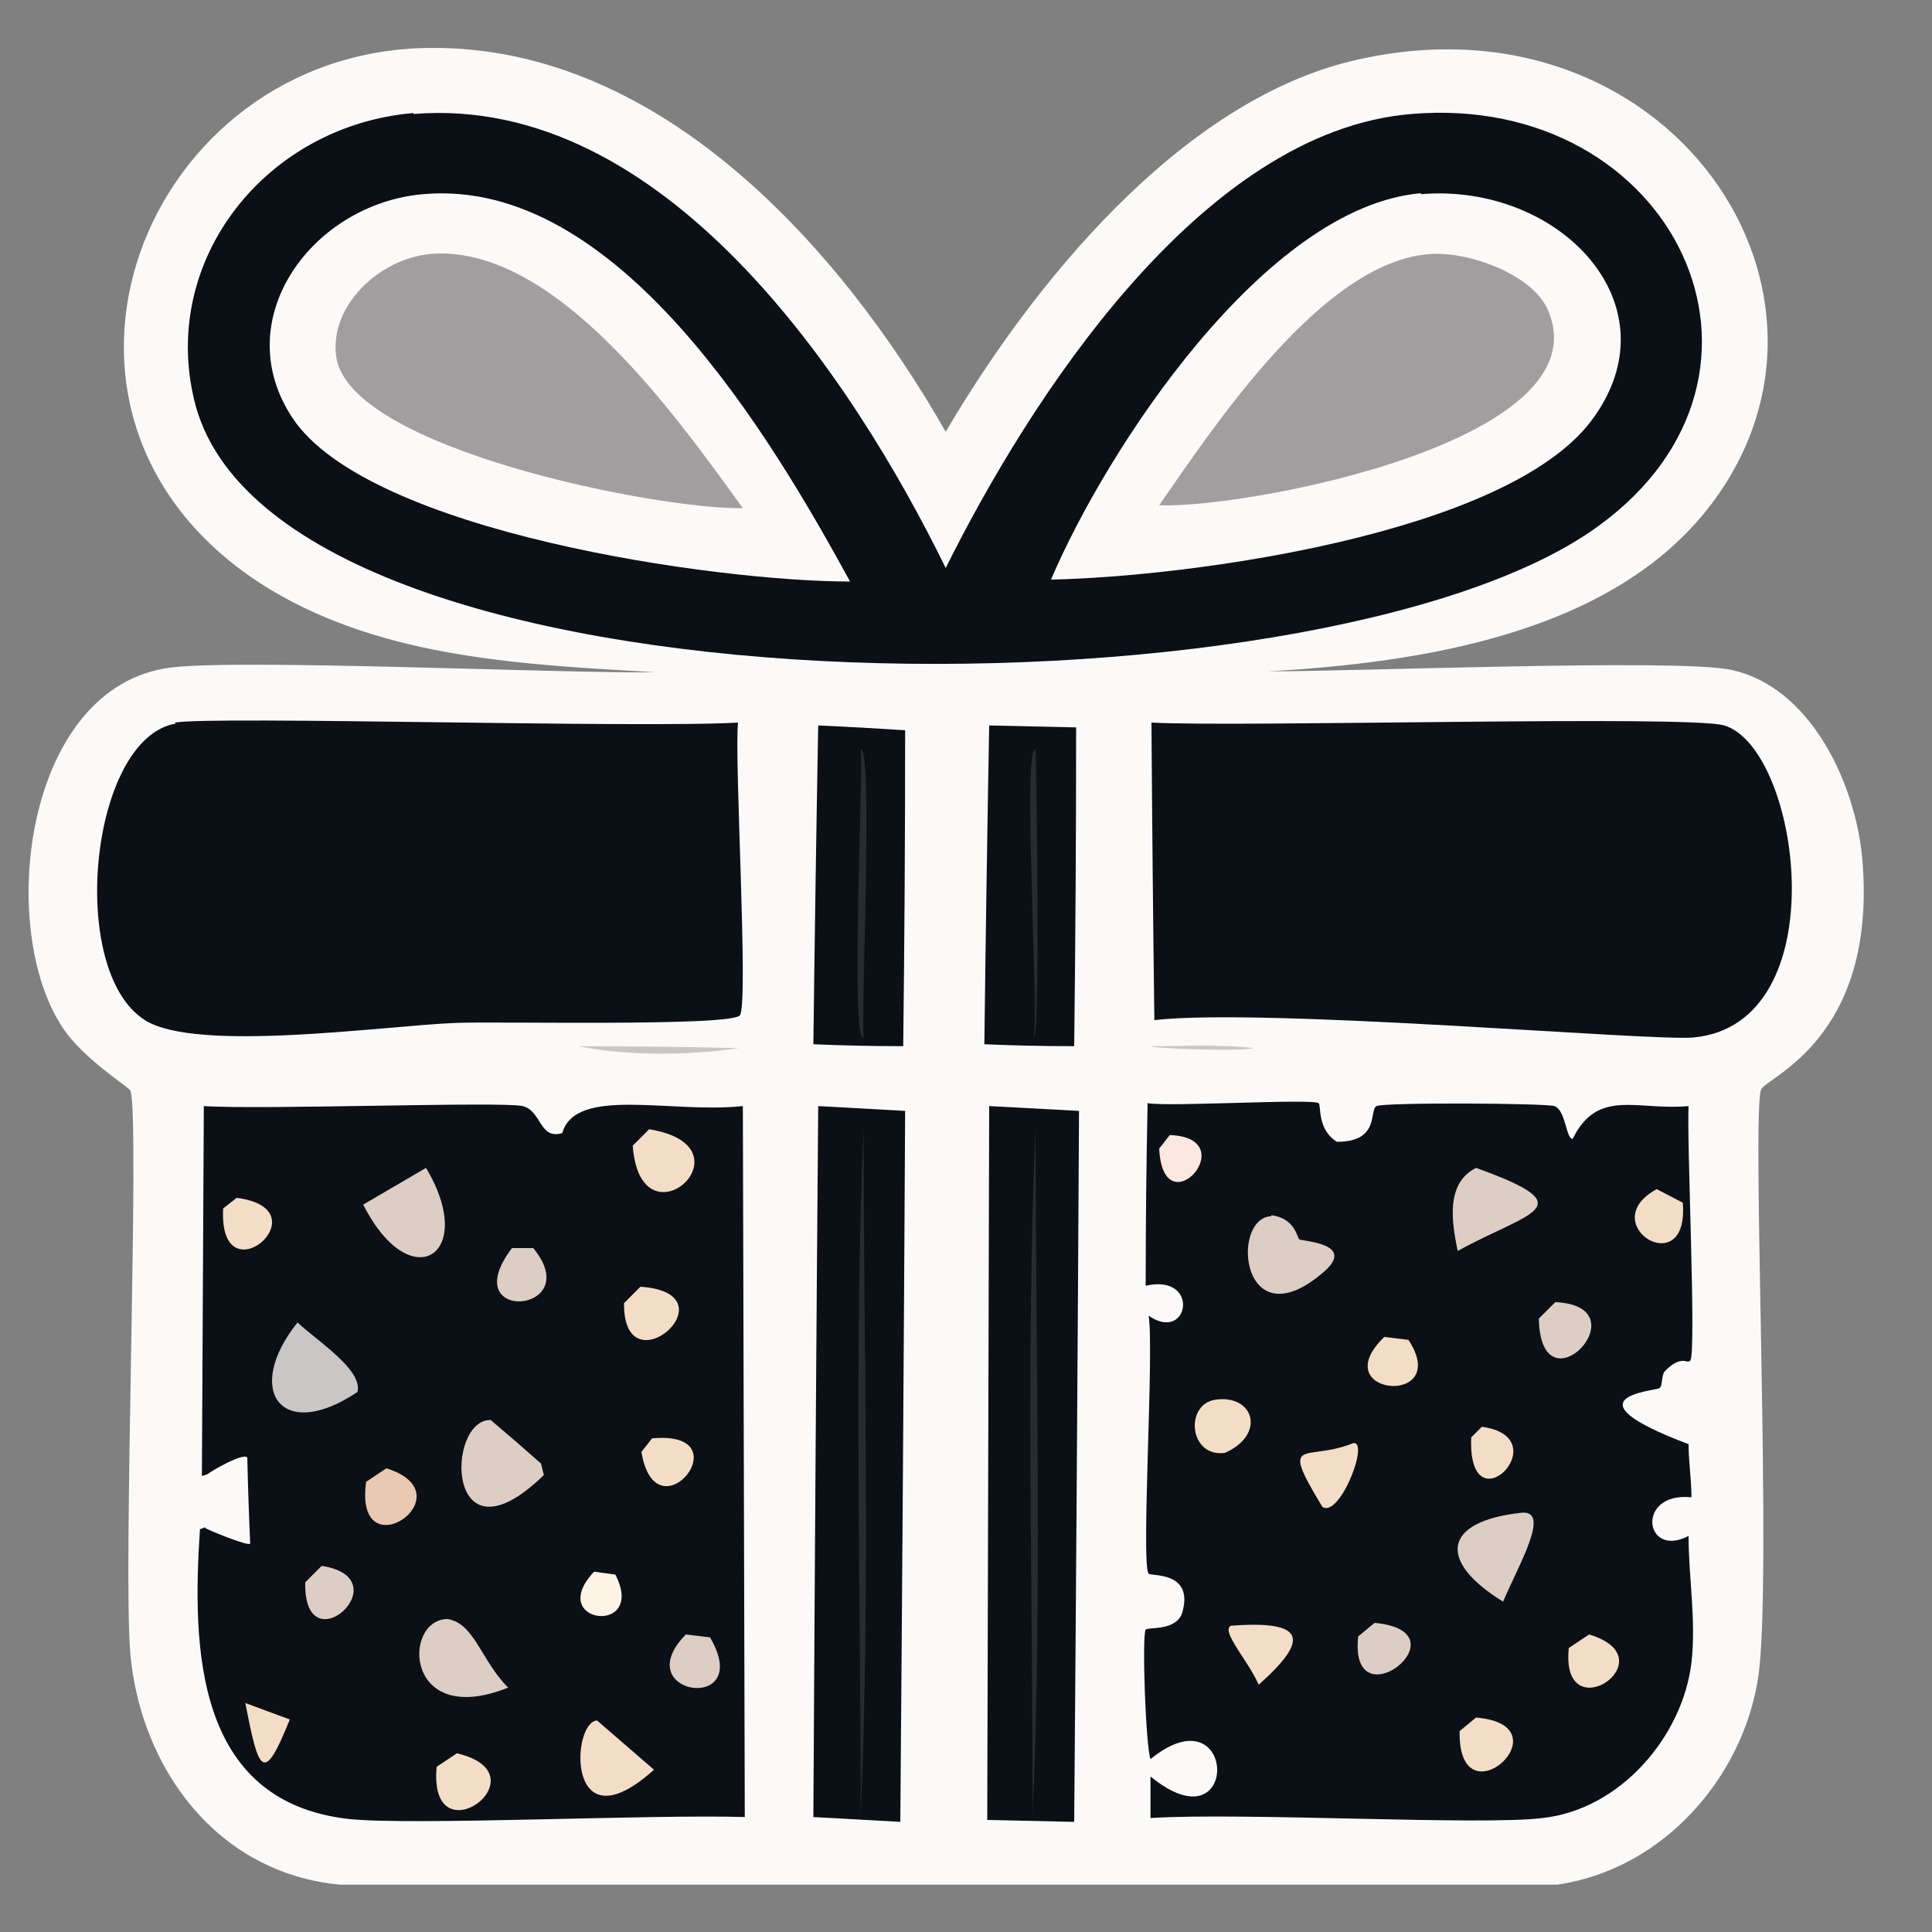 <?xml version="1.0" encoding="UTF-8"?>
<svg id="Layer_1" data-name="Layer 1" xmlns="http://www.w3.org/2000/svg" version="1.1" viewBox="0 0 200 200"><rect x="0" y="0" width="200" height="200" fill="#808080" stroke="none"/>
  <defs>
    <style>
      .cls-1 {
        fill: #fcfaf9;
      }

      .cls-1, .cls-2, .cls-3, .cls-4, .cls-5, .cls-6, .cls-7, .cls-8, .cls-9, .cls-10 {
        stroke-width: 0px;
      }

      .cls-2 {
        fill: #fce8e0;
      }

      .cls-3 {
        fill: #0b1016;
      }

      .cls-4 {
        fill: #ddcec5;
      }

      .cls-5 {
        fill: #262c30;
      }

      .cls-6 {
        fill: #fef4e6;
      }

      .cls-7 {
        fill: #cac6c5;
      }

      .cls-11 {
        display: none;
      }

      .cls-8 {
        fill: #f4ddc7;
      }

      .cls-9 {
        fill: #a29e9f;
      }

      .cls-10 {
        fill: #eac9b2;
      }
    </style>
  </defs>
  <g id="Background" class="cls-11">
    <path class="cls-9" d="M93.1,16v68.5H10V16h83.1Z"/>
  </g>
  <g>
    <path class="cls-1" d="M43.1,5c24.7-1.1,43.9,20.6,54.8,39.7,8.8-15,24.1-34.1,42.1-38.4,32.7-7.8,54.4,24.4,36.6,46.6-10.3,12.8-29.7,15.7-45.3,16.6,9.4,0,41.7-1.3,47.7-.2,8.6,1.7,13.2,12.2,13.8,19.8,1.5,18.5-10,22.4-10.5,23.7-1,2.9,1.2,51.1-.3,60.9-1.6,10.3-9.8,19.8-20.8,21.4H35.2c-12.8-1.2-20.6-12.1-21.7-23.8-.8-8.8,1-55.6,0-58.4-.2-.4-4.9-3.3-7-6.5-6.9-10.3-4-35.4,11.2-37.3,7.4-.9,39.5.6,50.2.5-13.5-.8-27.9-1.4-39.8-8.5C0,44.2,14,6.4,43.1,5Z"/>
    <g>
      <g>
        <g>
          <path class="cls-3" d="M18.1,74.8c4.1-.7,48,.6,58.3,0-.4,3.7,1.1,29,.2,30.3-.9,1.2-25.8.6-29.6.8-7.3.3-26.7,3.1-32-.3-8.1-5.1-5.7-29.2,3.2-30.7Z"/>
          <path class="cls-3" d="M119.2,74.8c9,.5,55.7-.8,59.3.3,7.9,2.4,11.8,30.9-3.2,32.3-4.5.4-44.3-3.1-55.8-1.8q-.2-15.4-.3-30.7Z"/>
        </g>
        <path class="cls-7" d="M59.9,108.3q8.3,0,16.6.2c-5.2.8-11.8.8-16.6-.2Z"/>
        <path class="cls-7" d="M119.2,108.3c3.5,0,7.2-.2,10.6.2-1.5.4-11.2,0-10.6-.2Z"/>
        <g>
          <path class="cls-1" d="M174.5,140.9c1.5.5.3,6.4.3,8.6-13-5-3.6-5.5-3-5.8.2-.1.1-1.3.5-1.7,1.3-1.4,2.1-1,2.2-1.1Z"/>
          <path class="cls-1" d="M175.1,155c0,4.3-.3,3.8-.3,4-4.6,2.4-5.5-4.6.3-4Z"/>
          <g>
            <path class="cls-3" d="M174.5,140.9c-.1,0-.9-.3-2.2,1.1-.3.4-.2,1.5-.5,1.7-.5.3-10,.9,3,5.8,0,1.8.3,3.7.3,5.5-5.8-.6-4.9,6.4-.3,4,0,4.3.8,8.8.3,13.1-.9,7.6-7.3,15.2-15.4,16.1-6.3.8-30.9-.6-40.6,0v-4.3c9.4,7.7,9-9.1,0-1.8-.5-1.3-.9-12.8-.5-13.4.2-.3,3.2.2,3.8-1.8,1.2-4.3-3.3-3.7-3.5-4-.8-1.1.6-23.4,0-26.7,4.2,2.9,5.4-4.4-.3-3.1q0-9.5.2-18.9c2.3.4,17-.5,17.7,0,.3.2-.2,2.7,1.9,4,4.5,0,3.3-3.3,4.1-3.7.8-.4,17.5-.3,18.4,0,1.2.4,1.2,3.4,1.9,3.4,2.6-5.3,6.7-2.9,12-3.4-.2,3.4.8,25.1.2,26.3-.1.3-.5,0-.6.2Z"/>
            <g>
              <path class="cls-4" d="M131.6,125.8c2.5.3,2.7,2.4,2.9,2.5.3.2,6,.4,2.5,3.4-8.5,7.3-9.7-5.6-5.4-5.8Z"/>
              <path class="cls-4" d="M152.8,120.9c11.4,4.1,5.5,4.5-1.9,8.6-.6-2.9-1.3-7,1.9-8.6Z"/>
              <path class="cls-8" d="M127.4,168.3c7.8-.6,8.2,1.4,2.9,6.1-1.1-2.5-3.9-5.5-2.9-6.1Z"/>
              <path class="cls-8" d="M125.8,144.9c4-.6,5.3,3.6,1,5.5-3.7.5-4.2-5-1-5.5Z"/>
              <path class="cls-8" d="M139.8,149.5c2.3-1.2-1,7.7-2.9,6.5-4.5-7.4-1.8-4.7,2.9-6.5Z"/>
              <path class="cls-4" d="M161,134.8c9.2.4-1.5,11.7-1.7,1.7l1.7-1.7Z"/>
              <path class="cls-8" d="M152.8,177.8c9.6.8-1.9,11.2-1.7,1.4l1.7-1.4Z"/>
              <path class="cls-4" d="M142.3,168c9.7.9-2.7,10.6-1.7,1.4l1.7-1.4Z"/>
              <path class="cls-8" d="M164.5,169.2c8.4,2.5-3,10.2-2.1,1.4l2.1-1.4Z"/>
              <path class="cls-8" d="M143.3,138.4l2.5.3c4.6,7-8.8,5.8-2.5-.3Z"/>
              <path class="cls-8" d="M171.5,123.1l2.7,1.4c.7,8.4-9.3,2.2-2.7-1.4Z"/>
              <g>
                <path class="cls-4" d="M157.5,156.6c3.1-.3-.3,5.4-1.9,9.2-6.7-4.1-6.4-8.3,1.9-9.2Z"/>
                <path class="cls-8" d="M153.4,147.7c8.1,1.1-1.5,10.8-1.1,1.1l1.1-1.1Z"/>
              </g>
              <path class="cls-2" d="M121.1,117.5c7.8.3-.7,9.8-1.1,1.4l1.1-1.4Z"/>
            </g>
          </g>
        </g>
        <g>
          <path class="cls-1" d="M21.1,158.1c-.5-.5-1-4.2.3-5.5.3-.3,3.8-2.3,4.1-1.7q.2,4.5.3,8.9c-.2.3-4.5-1.5-4.8-1.7Z"/>
          <g>
            <path class="cls-3" d="M21.1,158.1c.2.2,4.6,2,4.8,1.7q-.2-4.5-.3-8.9c-.3-.6-3.8,1.4-4.1,1.7l-.6.2.2-38.3c6,.4,30.9-.5,33,0,2,.5,1.7,3.5,4.1,2.8,1.4-4.9,11.3-2,18.7-2.8l.2,73.6c-9.7-.3-34.4.9-41,.2-16-1.8-16.2-17.9-15.4-30l.6-.2Z"/>
            <g>
              <path class="cls-7" d="M30.8,136.9c2,1.9,6.8,4.9,6.2,7.2-7.9,5.3-11.8-.2-6.2-7.2Z"/>
              <path class="cls-4" d="M44.1,120.9c5.4,9-1.6,13.5-6.5,3.8l6.5-3.8Z"/>
              <path class="cls-4" d="M50.8,147q2.6,2.2,5.2,4.5l.3,1.2c-10.2,9.9-10.2-5.8-5.5-5.7Z"/>
              <path class="cls-4" d="M46.3,167.6c2.8.4,3.5,4.3,6.3,7.1-10.7,4.3-11-7-6.3-7.1Z"/>
              <path class="cls-8" d="M61.8,178.1q2.9,2.5,5.9,5.1c-9.1,8.2-8.6-4.9-5.9-5.1Z"/>
              <path class="cls-8" d="M67.2,116.9c11.1,1.8-.9,12.6-1.7,1.7l1.7-1.7Z"/>
              <path class="cls-8" d="M47.3,181.5c9.3,2.2-3,11.2-2.1,1.4l2.1-1.4Z"/>
              <path class="cls-8" d="M66.3,133.2c9.9.7-1.8,10.9-1.7,1.7l1.7-1.7Z"/>
              <path class="cls-10" d="M40,152c8.6,2.7-3.4,10.9-2.1,1.4l2.1-1.4Z"/>
              <path class="cls-4" d="M71,169.2l2.5.3c4.7,8-8.7,6-2.5-.3Z"/>
              <path class="cls-4" d="M53,129.2h2.2c5.6,6.8-8.2,7.9-2.2,0Z"/>
              <path class="cls-8" d="M24.5,124c9.2,1.2-1.9,10.7-1.4,1.1l1.4-1.1Z"/>
              <path class="cls-4" d="M33.3,162.1c8.4,1.3-1.9,10.6-1.7,1.7l1.7-1.7Z"/>
              <path class="cls-8" d="M67.5,148.9c9.6-.9.4,10.5-1.1,1.4l1.1-1.4Z"/>
              <path class="cls-6" d="M61.5,162.7l2.2.3c3.3,6.4-7.3,5.1-2.2-.3Z"/>
              <path class="cls-8" d="M25.4,176.3l4.6,1.7c-2.7,6.7-3.2,5.6-4.6-1.7Z"/>
            </g>
          </g>
        </g>
        <g>
          <g>
            <path class="cls-3" d="M102.4,114.5l9.3.5q-.2,36.8-.5,73.6l-9-.2.2-73.9Z"/>
            <path class="cls-5" d="M107.2,116.6c0,23.5.7,48.3-.3,71.3,0-23.6-.7-47.9.3-71.3Z"/>
          </g>
          <g>
            <path class="cls-3" d="M102.4,75.1l9,.2q0,16.5-.2,33-4.7,0-9.3-.2.2-16.5.5-33Z"/>
            <path class="cls-5" d="M107.2,77.6c.1,1.6.5,31-.2,29.7.6-1.7-1.2-30.4.2-29.7Z"/>
          </g>
        </g>
        <g>
          <g>
            <path class="cls-3" d="M84.7,114.5l9,.5q-.2,36.8-.5,73.6l-9-.5q.2-36.8.5-73.6Z"/>
            <path class="cls-5" d="M89.4,116.6c0,23.5.7,48.3-.3,71.3,0-23.6-.7-47.9.3-71.3Z"/>
          </g>
          <g>
            <path class="cls-3" d="M84.7,75.1q4.5.2,9,.5,0,16.4-.2,32.7-4.7,0-9.3-.2.2-16.5.5-33Z"/>
            <path class="cls-5" d="M89.1,77.6c1.3-.8,0,28.2.3,29.8-1.4.7,0-27.8-.3-29.8Z"/>
          </g>
        </g>
      </g>
      <g>
        <path class="cls-3" d="M42.8,11.8c25.9-2.1,45.4,27.2,55.1,47,8.6-17.3,26.4-45.2,48.2-47,27.2-2.3,41.2,26.9,19.3,42.7-28.6,20.8-137.3,20.7-145.3-13.1-3.5-14.6,7.5-28.4,22.7-29.7Z"/>
        <g>
          <path class="cls-1" d="M43.8,20.1c20.2-1.8,36.1,25.3,44.2,40.1-13.9,0-49.8-5.1-57.7-16.9-6.8-10.2,2-22.2,13.5-23.2Z"/>
          <path class="cls-9" d="M44.4,26.3c13.1-1.2,25.8,17.1,32.5,26.3-8.5.2-40.8-6.1-42.1-15.7-.7-5.3,4.5-10.1,9.7-10.6Z"/>
        </g>
        <g>
          <path class="cls-1" d="M147.1,20.1c14.4-1.2,26.6,11.6,17.6,23.5-8.9,11.7-41.5,16.1-55.9,16.4,5.7-13.4,22.1-38.6,38.3-40Z"/>
          <path class="cls-9" d="M148,26.3c3.9-.3,10.5,2,12.2,5.7,6.1,13.7-31.5,20.7-40.2,20.3,5.7-8.2,16.9-25.2,28-26Z"/>
        </g>
      </g>
    </g>
  </g>
</svg>